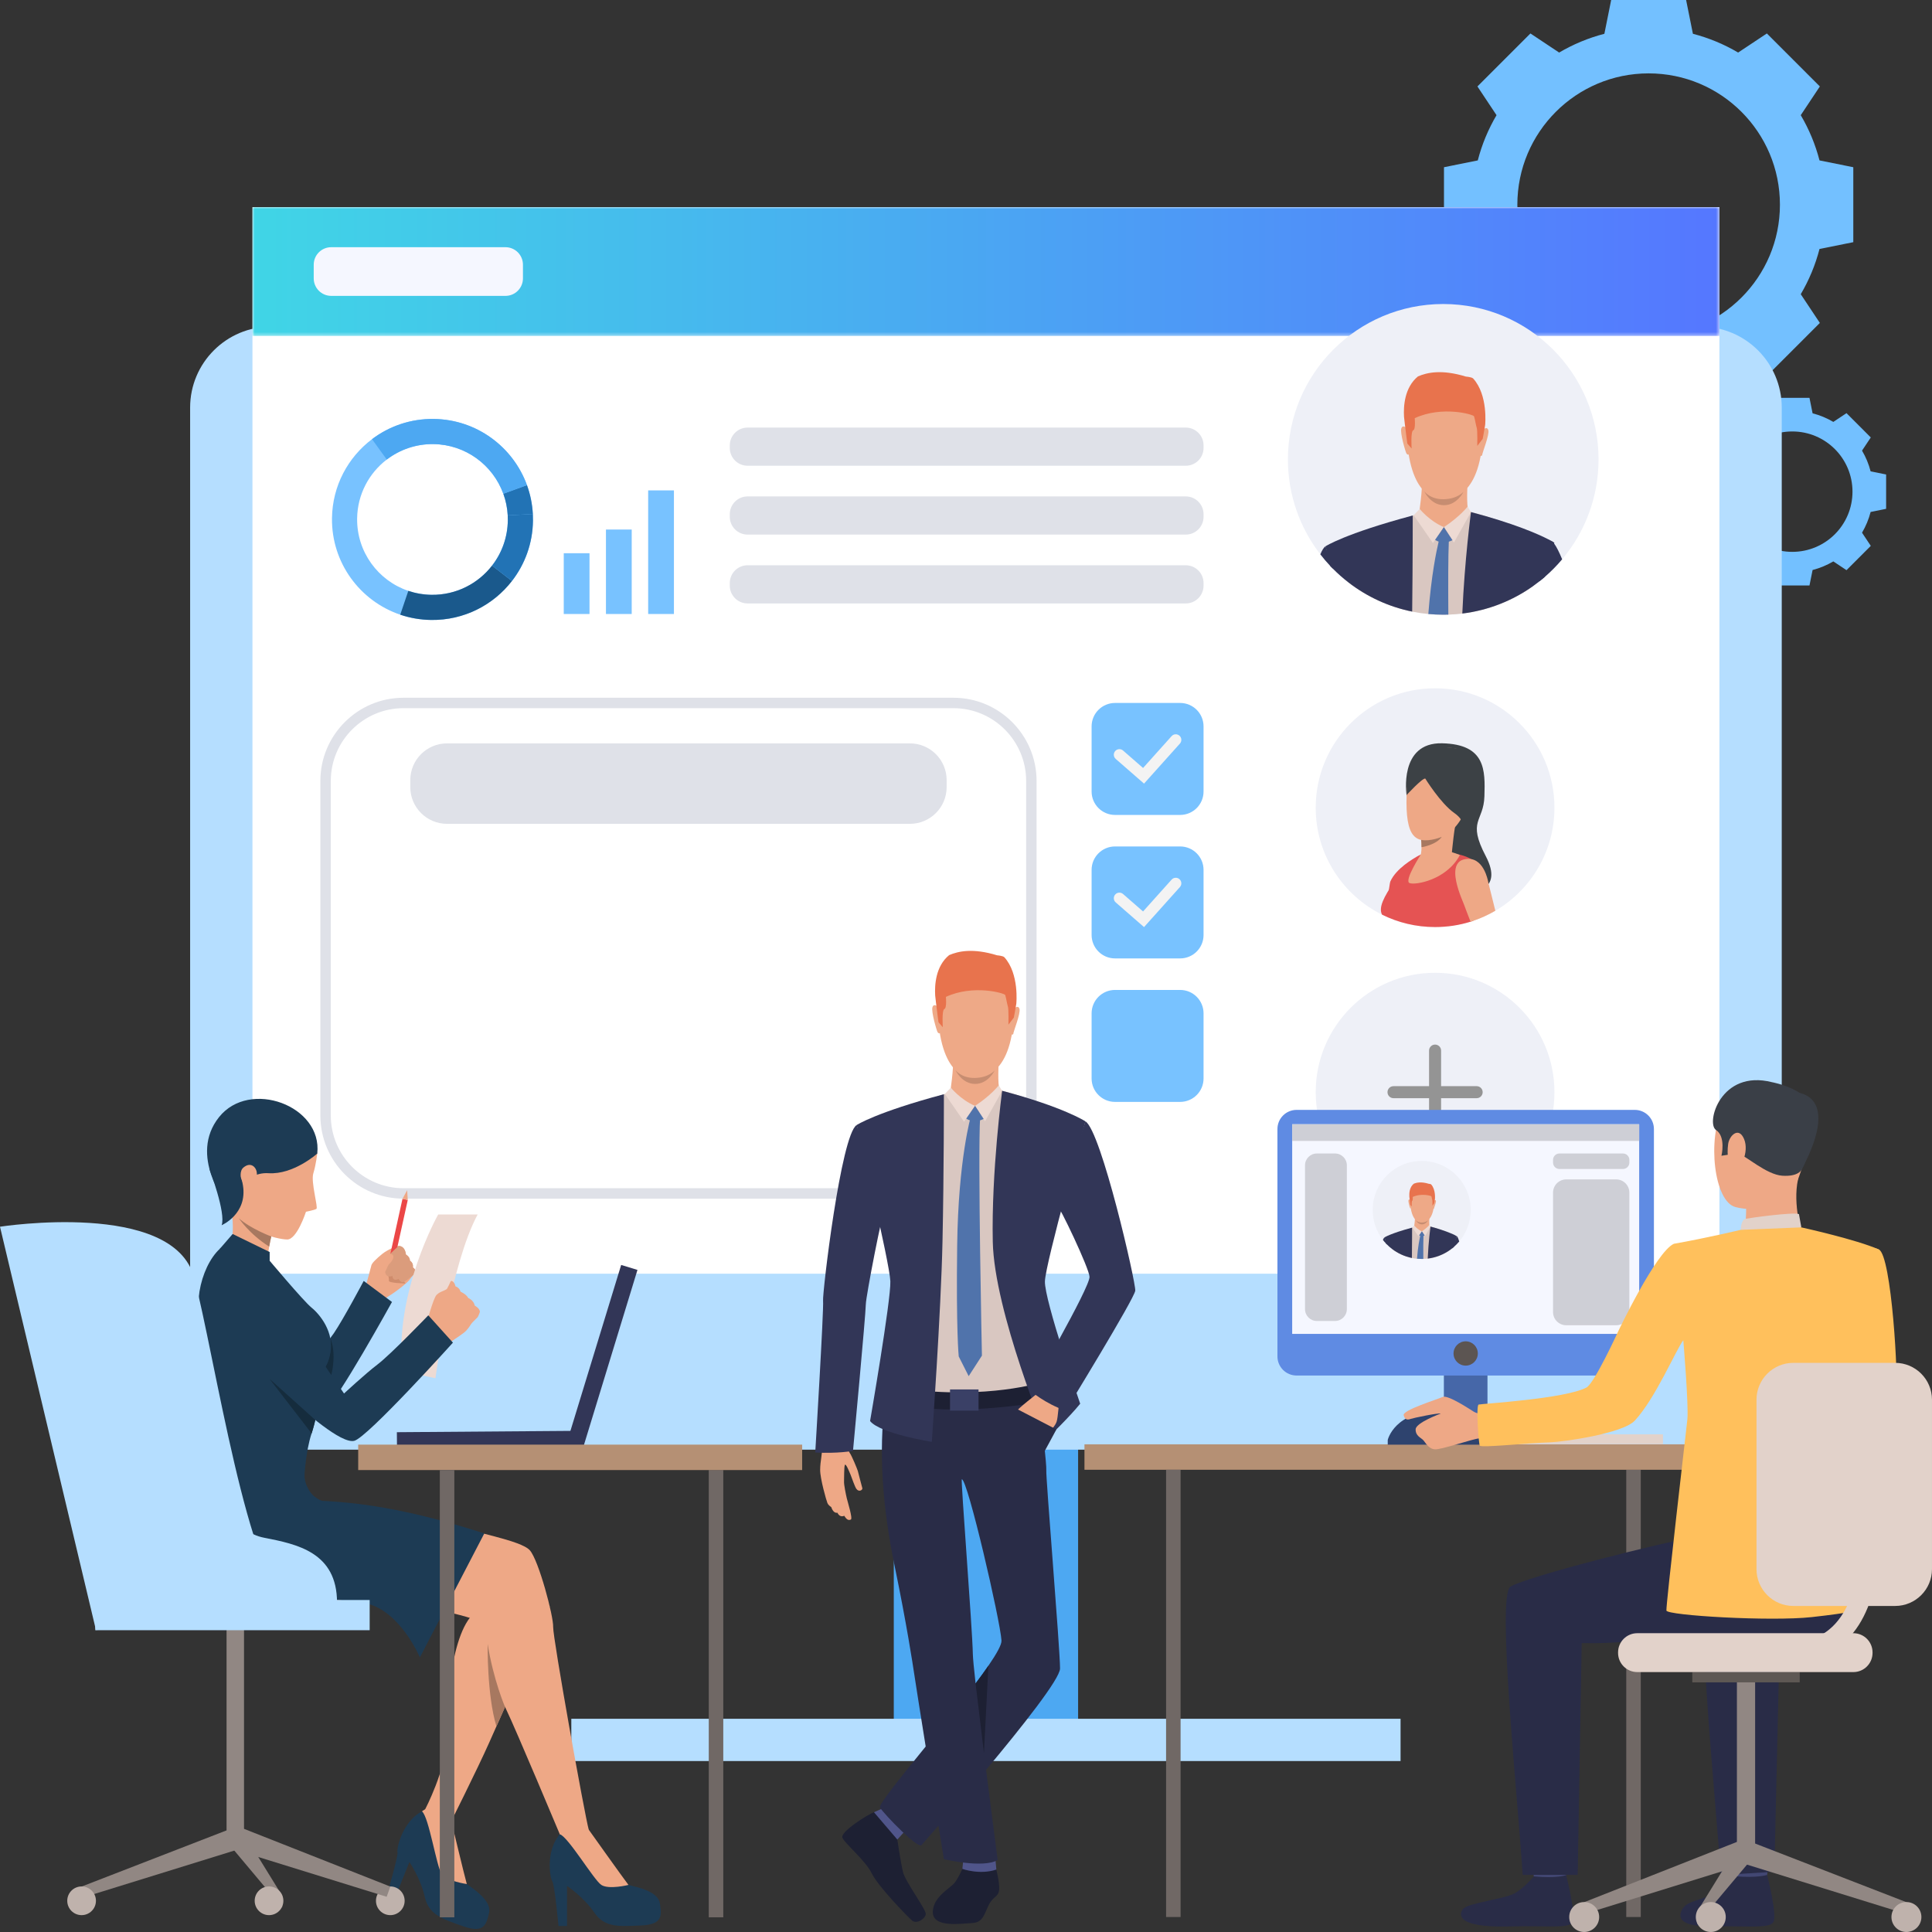 <svg width="550" height="550" viewBox="0 0 550 550" fill="none" xmlns="http://www.w3.org/2000/svg">
<rect x="0" y="0" width="550" height="550" fill="#333333" stroke="none"/>
<path d="M469.333 95.656C448.691 95.656 431.958 78.918 431.958 58.272C431.958 37.626 448.691 20.889 469.333 20.889C489.976 20.889 506.71 37.626 506.71 58.272C506.71 78.918 489.976 95.656 469.333 95.656ZM517.976 45.667C516.794 41.089 514.98 36.765 512.637 32.789L518.073 24.611L510.53 17.068L502.988 9.525L494.812 14.961C490.836 12.617 486.515 10.803 481.936 9.62L480 0H469.333H458.667L456.732 9.62C452.153 10.803 447.832 12.617 443.856 14.961L435.68 9.525L428.138 17.068L420.595 24.611L426.031 32.789C423.688 36.765 421.874 41.089 420.692 45.667L411.073 47.604V58.272V68.941L420.692 70.876C421.874 75.455 423.688 79.779 426.031 83.754L420.595 91.932L428.138 99.476L435.68 107.02L443.856 101.582C447.832 103.926 452.153 105.74 456.732 106.924L458.667 116.543H469.333H480L481.936 106.924C486.515 105.74 490.836 103.926 494.812 101.582L502.988 107.02L510.53 99.476L518.073 91.932L512.637 83.754C514.98 79.779 516.794 75.455 517.976 70.876L527.594 68.941V58.272V47.604L517.976 45.667Z" fill="#73C0FF"/>
<path d="M510.23 157.103C500.766 157.103 493.093 149.43 493.093 139.965C493.093 130.501 500.766 122.826 510.23 122.826C519.694 122.826 527.365 130.501 527.365 139.965C527.365 149.43 519.694 157.103 510.23 157.103ZM532.529 134.187C531.987 132.087 531.155 130.105 530.08 128.282L532.574 124.534L529.116 121.075L525.658 117.617L521.91 120.109C520.087 119.034 518.106 118.204 516.006 117.661L515.12 113.251H510.23H505.34L504.45 117.661C502.352 118.204 500.371 119.034 498.55 120.109L494.8 117.617L491.344 121.075L487.885 124.534L490.378 128.282C489.303 130.105 488.471 132.087 487.928 134.187L483.521 135.074V139.965V144.855L487.928 145.744C488.471 147.842 489.303 149.824 490.378 151.647L487.885 155.397L491.344 158.854L494.8 162.314L498.55 159.82C500.371 160.895 502.352 161.727 504.45 162.269L505.34 166.678H510.23H515.12L516.006 162.269C518.106 161.727 520.087 160.895 521.91 159.82L525.658 162.314L529.116 158.854L532.574 155.397L530.08 151.647C531.155 149.824 531.987 147.842 532.529 145.744L536.938 144.855V139.965V135.074L532.529 134.187Z" fill="#73C0FF"/>
<path d="M254.441 495.316H306.914V335.906H254.441V495.316Z" fill="#4DA8F2"/>
<path d="M77.168 412.695H484.184C496.912 412.695 507.228 402.375 507.228 389.645V116.042C507.228 103.312 496.912 92.993 484.184 92.993H77.168C64.441 92.993 54.124 103.312 54.124 116.042V389.645C54.124 402.375 64.441 412.695 77.168 412.695Z" fill="#B5DEFF"/>
<path d="M266.063 385.52C266.063 393.593 272.605 400.139 280.679 400.139C288.751 400.139 295.294 393.593 295.294 385.52C295.294 377.446 288.751 370.901 280.679 370.901C272.605 370.901 266.063 377.446 266.063 385.52Z" fill="#4DA8F2"/>
<path d="M398.711 501.333H162.642V489.299H398.711V501.333Z" fill="#B5DEFF"/>
<path d="M71.868 362.594H489.484V58.965H71.868V362.594Z" fill="white"/>
<mask id="mask0_285_3291" style="mask-type:luminance" maskUnits="userSpaceOnUse" x="71" y="58" width="419" height="38">
<path d="M71.865 95.638H489.481V58.965H71.865V95.638Z" fill="white"/>
</mask>
<g mask="url(#mask0_285_3291)">
<path d="M71.865 95.638H489.481V58.965H71.865V95.638Z" fill="url(#paint0_linear_285_3291)"/>
</g>
<path d="M212.825 132.589H337.556C340.359 132.589 342.629 130.317 342.629 127.516V126.794C342.629 123.993 340.359 121.721 337.556 121.721H212.825C210.025 121.721 207.754 123.993 207.754 126.794V127.516C207.754 130.317 210.025 132.589 212.825 132.589Z" fill="#DFE1E8"/>
<path d="M212.825 152.188H337.556C340.359 152.188 342.629 149.916 342.629 147.114V146.393C342.629 143.592 340.359 141.32 337.556 141.32H212.825C210.025 141.32 207.754 143.592 207.754 146.393V147.114C207.754 149.916 210.025 152.188 212.825 152.188Z" fill="#DFE1E8"/>
<path d="M212.825 171.787H337.556C340.359 171.787 342.629 169.515 342.629 166.714V165.993C342.629 163.191 340.359 160.919 337.556 160.919H212.825C210.025 160.919 207.754 163.191 207.754 165.993V166.714C207.754 169.515 210.025 171.787 212.825 171.787Z" fill="#DFE1E8"/>
<path d="M114.874 201.602C103.458 201.602 94.17 210.893 94.17 222.313V317.553C94.17 328.973 103.458 338.263 114.874 338.263H271.418C282.834 338.263 292.122 328.973 292.122 317.553V222.313C292.122 210.893 282.834 201.602 271.418 201.602H114.874ZM271.418 341.231H114.874C101.822 341.231 91.202 330.61 91.202 317.553V222.313C91.202 209.256 101.822 198.635 114.874 198.635H271.418C284.471 198.635 295.09 209.256 295.09 222.313V317.553C295.09 330.61 284.471 341.231 271.418 341.231Z" fill="#DFE1E8"/>
<path d="M127.257 234.529H259.035C264.809 234.529 269.49 229.847 269.49 224.072V222.082C269.49 216.307 264.809 211.625 259.035 211.625H127.257C121.483 211.625 116.802 216.307 116.802 222.082V224.072C116.802 229.847 121.483 234.529 127.257 234.529Z" fill="#DFE1E8"/>
<path d="M442.517 229.926C442.517 242.44 435.757 253.372 425.689 259.274C423.666 260.456 421.508 261.44 419.246 262.19C419.043 262.259 418.836 262.326 418.632 262.389C415.442 263.38 412.052 263.912 408.538 263.912C403.111 263.912 397.984 262.641 393.433 260.38C382.246 254.817 374.555 243.27 374.555 229.926C374.555 211.157 389.77 195.939 408.538 195.939C427.304 195.939 442.517 211.157 442.517 229.926Z" fill="#EEF0F7"/>
<path d="M400.421 226.339C400.421 226.339 398.101 211.321 410.537 211.598C422.972 211.875 422.805 219.301 422.583 226.671C422.362 234.041 417.597 233.487 422.972 243.74C428.345 253.992 418.318 253.992 418.318 253.992L410.537 243.296L400.421 226.339Z" fill="#3C4145"/>
<path d="M409.177 213.039C409.177 213.039 400.754 214.369 400.422 226.34C400.091 238.309 402.695 240.859 410.064 238.365C417.433 235.871 419.76 223.347 419.926 221.407C420.094 219.467 420.536 211.598 409.177 213.039Z" fill="#EEA886"/>
<path d="M423.964 254.673C423.99 258.258 422.072 260.657 419.248 262.19C419.044 262.259 418.838 262.326 418.633 262.389C415.444 263.38 412.053 263.912 408.539 263.912C403.113 263.912 397.985 262.641 393.434 260.38C392.409 258.336 393.894 255.434 396.908 250.981C398.976 247.92 401.006 244.795 404.479 243.276C409.599 242.46 415.022 242.411 418.841 244.57C421.886 246.292 423.915 249.416 423.964 254.673Z" fill="#E55353"/>
<path d="M398.556 250.8L394.684 256.904C394.693 256.871 394.951 255.946 395.389 253.269C395.471 252.762 395.562 252.191 395.657 251.55C395.685 251.361 395.725 251.172 395.779 250.988V250.986C397.437 247.166 402.605 244.323 402.793 244.228L398.556 250.8Z" fill="#E55353"/>
<path d="M425.691 259.274C423.667 260.456 421.51 261.44 419.247 262.19C419.044 262.259 418.838 262.326 418.633 262.389C417.774 260.171 417.029 258.253 416.867 257.755C416.82 257.612 416.709 257.341 416.558 256.978C415.86 255.28 414.297 251.507 414.278 248.553C414.266 246.651 414.894 245.089 416.809 244.646C417.565 244.472 418.238 244.46 418.841 244.57C420.981 244.958 422.228 246.879 422.923 248.582C422.936 248.613 422.946 248.64 422.956 248.669C423.538 250.117 423.719 251.383 423.719 251.383C423.719 251.383 423.754 251.517 423.816 251.758C423.936 252.233 424.165 253.134 424.463 254.317C424.804 255.674 425.233 257.397 425.691 259.274Z" fill="#EEA886"/>
<path d="M414.8 232.972C414.069 234.351 413.299 242.911 413.299 242.911C413.299 242.911 402.996 246.805 404.052 244.601C404.529 243.602 404.669 242.305 404.679 241.188C404.689 240.305 404.616 239.535 404.565 239.108C404.538 238.883 404.518 238.753 404.518 238.753C404.518 238.753 415.529 231.594 414.8 232.972Z" fill="#EEA886"/>
<path d="M405.741 221.629C405.741 221.629 410.063 228.666 413.997 231.438C417.932 234.208 415.937 236.425 415.937 236.425C415.937 236.425 426.201 214.811 416.441 213.316C406.683 211.82 400.698 211.709 400.421 226.339C400.421 226.339 404.854 221.518 405.741 221.629Z" fill="#3C4145"/>
<path d="M410.439 238.226C408.858 240.559 404.68 241.187 404.68 241.187C404.68 241.187 404.68 241.187 404.679 241.187C404.689 240.305 404.615 239.535 404.565 239.108C407.247 239.625 410.439 238.226 410.439 238.226Z" fill="#A77860"/>
<path d="M404.478 243.276C404.478 243.276 399.624 250.741 401.267 251.392C402.911 252.045 411.804 250.522 415.587 243.432C415.587 243.432 409.932 240.531 404.478 243.276Z" fill="#EEA886"/>
<path d="M455.072 130.77C455.072 141.607 451.177 151.529 444.713 159.22C443.198 161.019 441.547 162.695 439.771 164.231C439.265 164.668 438.746 165.098 438.219 165.51C437.624 165.982 437.017 166.435 436.398 166.876C430.578 171.001 423.717 173.754 416.289 174.663C414.981 174.824 413.653 174.927 412.311 174.97C411.829 174.986 411.345 174.993 410.859 174.993C409.428 174.993 408.014 174.925 406.619 174.792C405.06 174.644 403.525 174.416 402.018 174.107C395.32 172.749 389.171 169.876 383.945 165.858C382.368 164.648 380.877 163.335 379.482 161.926C379.21 161.653 378.941 161.375 378.678 161.094C377.685 160.047 376.751 158.951 375.871 157.81C370.085 150.333 366.643 140.954 366.643 130.77C366.643 106.347 386.44 86.546 410.859 86.546C435.278 86.546 455.072 106.347 455.072 130.77Z" fill="#EEF0F7"/>
<path d="M439.656 155.172L436.394 166.876C430.574 171.001 423.713 173.754 416.285 174.663C414.977 174.824 413.649 174.927 412.307 174.97C411.825 174.986 411.341 174.993 410.855 174.993C409.424 174.993 408.01 174.925 406.615 174.792C405.056 174.644 403.521 174.416 402.014 174.107C395.316 172.749 389.167 169.876 383.941 165.858C383.317 161.988 382.645 157.706 382.053 153.701C385.304 152.491 395.646 148.973 402.174 146.765C402.265 146.733 402.357 146.704 402.445 146.674C402.589 146.623 402.73 146.576 402.869 146.531C403.257 146.4 403.626 146.274 403.978 146.156C404.335 146.035 404.676 145.921 404.993 145.811C406.33 145.361 407.273 145.044 407.609 144.933C407.612 144.93 407.612 144.93 407.614 144.93C407.702 144.9 407.747 144.884 407.747 144.884L407.823 144.888L416.601 145.546L418.072 145.656L418.532 145.69C418.532 145.69 418.598 145.706 418.731 145.741C419.26 145.875 420.799 146.279 422.835 146.9C422.838 146.9 422.842 146.902 422.845 146.902C428.042 148.494 436.476 151.516 439.656 155.172Z" fill="#D9C7C1"/>
<path d="M413.159 108.811C413.159 108.811 423.686 110.588 421.901 127.071C420.114 143.554 410.825 142.1 410.2 142.077C409.58 142.054 400.856 142.276 400.395 122.122C400.395 122.122 400.262 107.221 413.159 108.811Z" fill="#EEA987"/>
<path d="M417.769 137.299C417.769 137.299 417.407 144.082 418.047 145.559C418.689 147.036 409.594 151.708 403.944 146.387C403.944 146.387 405.086 138.971 404.731 136.353C404.376 133.734 417.769 137.299 417.769 137.299Z" fill="#EEA987"/>
<path d="M422.115 122.412C422.115 122.412 423.283 121.19 423.693 122.444C424.102 123.699 421.826 129.254 421.968 129.505C421.968 129.505 421.753 129.987 421.479 129.717C421.203 129.447 422.115 122.412 422.115 122.412Z" fill="#EEA987"/>
<path d="M400.514 121.968C400.514 121.968 399.396 120.7 398.936 121.936C398.475 123.171 400.158 128.719 400.368 129.061C400.368 129.061 400.73 129.631 401.016 129.372C401.3 129.114 400.514 121.968 400.514 121.968Z" fill="#EEA987"/>
<path d="M422.788 121.012C422.424 123.267 422.083 124.943 422.083 124.943L420.55 126.944C420.55 126.944 420.641 122.519 420.406 121.824C420.318 121.56 420.214 121.094 420.106 120.589C419.929 119.755 419.75 118.814 419.626 118.501C419.43 117.999 410.605 115.421 402.743 119.042C402.743 119.042 402.811 119.722 402.805 120.481C402.804 121.365 402.707 122.353 402.302 122.503C401.548 122.778 401.862 127.681 401.862 127.681L400.636 126.267C400.636 126.267 400.282 123.706 399.934 120.762C399.934 120.762 399.933 120.755 399.931 120.741C399.852 120.054 399.771 119.349 399.695 118.648C399.519 115.687 399.812 110.31 403.668 107.153C406.269 106.038 410.422 105.092 417.343 107.212C417.343 107.212 418.933 107.317 419.378 107.747C423.69 112.492 422.788 121.012 422.788 121.012Z" fill="#E8734D"/>
<path d="M405.455 139.874C405.455 139.874 407.135 142.207 411.039 142.119C414.943 142.031 416.637 139.995 416.637 139.995C416.637 139.995 414.79 143.862 411.022 143.82C407.251 143.779 405.455 139.874 405.455 139.874Z" fill="#C78D71"/>
<path d="M402.871 146.528C402.871 146.528 405.691 151.441 411.044 151.904C414.442 152.197 417.381 147.894 418.758 145.78C418.758 145.78 411.154 142.525 402.871 146.528Z" fill="#EEA987"/>
<path d="M417.784 144.226C417.784 144.226 415.632 147.046 411.045 150.063L413.898 154.458L418.76 145.78L417.784 144.226Z" fill="#EDDAD3"/>
<path d="M404.161 144.884C404.161 144.884 406.899 148.317 411.047 150.063L407.917 154.591L402.448 146.673L404.161 144.884Z" fill="#EDDAD3"/>
<path d="M411.046 150.063L413.491 153.783C413.491 153.783 410.925 155.234 408.538 153.691L411.046 150.063Z" fill="#5073AB"/>
<path d="M442.482 154.481C442.482 154.481 442.457 154.565 442.411 154.725C442.143 155.679 441.112 159.35 439.769 164.231C439.263 164.668 438.744 165.097 438.218 165.51C437.622 165.982 437.015 166.434 436.396 166.876C430.576 171.001 423.715 173.754 416.288 174.663C416.942 159.354 418.759 145.78 418.759 145.78C420.193 146.156 421.551 146.531 422.837 146.9C422.84 146.9 422.844 146.902 422.847 146.902C434.066 150.122 439.755 152.949 441.696 154.022C441.711 154.028 441.726 154.038 441.737 154.045C442.245 154.328 442.482 154.481 442.482 154.481Z" fill="#323657"/>
<path d="M402.016 174.107C395.317 172.749 389.169 169.876 383.943 165.858C382.365 164.648 380.874 163.335 379.48 161.926C379.207 161.653 378.939 161.375 378.675 161.094C377.901 157.807 377.386 155.661 377.353 155.522L377.352 155.515C377.352 155.515 382.823 151.919 402.176 146.753C402.176 146.753 402.176 146.759 402.176 146.765C402.176 147.208 402.187 159.626 402.016 174.107Z" fill="#323657"/>
<path d="M412.446 154.191C412.266 158.222 412.247 166.045 412.309 174.97C411.827 174.986 411.343 174.993 410.857 174.993C409.426 174.993 408.011 174.925 406.616 174.792C407.467 163.785 408.901 156.903 409.554 154.18C409.768 153.287 409.899 152.843 409.899 152.843L412.494 153.271C412.475 153.552 412.461 153.858 412.446 154.191Z" fill="#5073AB"/>
<path d="M444.711 159.22C443.197 161.019 441.546 162.695 439.769 164.231C439.262 164.668 438.743 165.098 438.217 165.51L441.696 154.022L441.697 154.018C441.711 154.027 441.726 154.034 441.737 154.045C441.952 154.184 442.174 154.413 442.411 154.725C443.095 155.617 443.876 157.185 444.711 159.22Z" fill="#323657"/>
<path d="M379.482 161.926C379.209 161.653 378.941 161.375 378.677 161.094C377.684 160.047 376.75 158.951 375.87 157.81C376.368 156.615 376.867 155.814 377.353 155.515L377.354 155.522L379.482 161.926Z" fill="#323657"/>
<path d="M143.894 84.231H94.292C91.54 84.231 89.31 82.001 89.31 79.249V75.355C89.31 72.603 91.54 70.372 94.292 70.372H143.894C146.645 70.372 148.874 72.603 148.874 75.355V79.249C148.874 82.001 146.645 84.231 143.894 84.231Z" fill="#F5F7FF"/>
<path d="M101.667 147.603C101.755 140.749 105.05 134.686 110.105 130.826C113.79 128.01 118.402 126.362 123.393 126.426C132.569 126.543 140.322 132.407 143.281 140.552L143.287 140.563C143.989 142.501 144.421 144.567 144.537 146.719C144.562 147.193 144.569 147.672 144.566 148.155C144.503 153.006 142.834 157.456 140.077 161.013C136.096 166.149 129.839 169.422 122.844 169.331C120.529 169.3 118.312 168.907 116.237 168.204C107.667 165.307 101.545 157.143 101.667 147.603ZM113.942 174.989C116.707 175.926 119.669 176.45 122.749 176.49C132.081 176.61 140.429 172.248 145.739 165.402C149.42 160.654 151.644 154.715 151.723 148.246C151.731 147.604 151.719 146.962 151.685 146.331C151.533 143.456 150.954 140.696 150.013 138.105C146.067 127.244 135.724 119.424 123.487 119.265C116.893 119.18 110.794 121.332 105.908 125.02C99.081 130.167 94.627 138.303 94.51 147.512C94.347 160.231 102.509 171.121 113.942 174.989Z" fill="#78C2FF"/>
<path d="M140.078 161.014L145.738 165.4C140.428 172.248 132.082 176.61 122.749 176.49C119.669 176.451 116.709 175.926 113.941 174.989L116.239 168.206C118.314 168.907 120.533 169.3 122.841 169.329C129.838 169.42 136.095 166.149 140.078 161.014Z" fill="#1A598C"/>
<path d="M144.537 146.717L151.688 146.329C151.721 146.962 151.735 147.603 151.725 148.246C151.643 154.715 149.421 160.654 145.739 165.4L140.079 161.014C142.838 157.456 144.503 153.004 144.567 148.155C144.573 147.672 144.562 147.192 144.537 146.717Z" fill="#2273B5"/>
<path d="M144.54 146.719C144.423 144.567 143.992 142.501 143.289 140.563L143.284 140.552L150.015 138.105C150.957 140.696 151.535 143.456 151.688 146.331L144.54 146.719Z" fill="#2273B5"/>
<path d="M105.907 125.02C110.794 121.332 116.892 119.18 123.487 119.265C135.724 119.424 146.067 127.244 150.012 138.105L143.287 140.563L143.281 140.552C140.322 132.407 132.568 126.543 123.393 126.426C118.402 126.362 113.789 128.01 110.105 130.826L105.907 125.02Z" fill="#4DA8F2"/>
<path d="M335.958 231.995H317.426C313.743 231.995 310.756 229.008 310.756 225.324V206.788C310.756 203.104 313.743 200.117 317.426 200.117H335.958C339.643 200.117 342.627 203.104 342.627 206.788V225.324C342.627 229.008 339.643 231.995 335.958 231.995Z" fill="#78C2FF"/>
<path d="M325.682 223.077L317.623 216.052C316.963 215.475 316.894 214.472 317.471 213.812C318.046 213.151 319.048 213.083 319.709 213.659L325.406 218.626L333.531 209.563C334.118 208.909 335.122 208.856 335.773 209.44C336.427 210.026 336.48 211.03 335.895 211.683L325.682 223.077Z" fill="#F3F3F3"/>
<path d="M335.958 272.841H317.426C313.743 272.841 310.756 269.856 310.756 266.171V247.636C310.756 243.952 313.743 240.966 317.426 240.966H335.958C339.643 240.966 342.627 243.952 342.627 247.636V266.171C342.627 269.856 339.643 272.841 335.958 272.841Z" fill="#78C2FF"/>
<path d="M325.682 263.925L317.623 256.9C316.963 256.323 316.894 255.32 317.471 254.66C318.046 253.999 319.048 253.93 319.709 254.505L325.406 259.474L333.531 250.411C334.118 249.757 335.122 249.703 335.773 250.288C336.427 250.872 336.48 251.876 335.895 252.53L325.682 263.925Z" fill="#F3F3F3"/>
<path d="M335.958 313.689H317.426C313.743 313.689 310.756 310.702 310.756 307.019V288.484C310.756 284.799 313.743 281.814 317.426 281.814H335.958C339.643 281.814 342.627 284.799 342.627 288.484V307.019C342.627 310.702 339.643 313.689 335.958 313.689Z" fill="#78C2FF"/>
<path d="M179.835 150.748H172.502V174.792H179.835V150.748Z" fill="#78C2FF"/>
<path d="M442.517 310.922C442.517 329.621 427.369 344.907 408.538 344.907C389.735 344.907 374.555 329.657 374.555 310.922C374.555 292.15 389.77 276.933 408.538 276.933C427.304 276.933 442.517 292.15 442.517 310.922Z" fill="#EEF0F7"/>
<path d="M167.82 157.492H160.487V174.792H167.82V157.492Z" fill="#78C2FF"/>
<path d="M191.853 139.605H184.521V174.792H191.853V139.605Z" fill="#78C2FF"/>
<path d="M507.561 383.937C507.566 383.934 507.575 383.932 507.581 383.934C507.493 383.974 507.48 383.976 507.561 383.937Z" fill="#323657"/>
<path d="M408.537 324.472C407.592 324.472 406.825 323.705 406.825 322.758V299.081C406.825 298.136 407.592 297.37 408.537 297.37C409.483 297.37 410.249 298.136 410.249 299.081V322.758C410.249 323.705 409.483 324.472 408.537 324.472Z" fill="#949494"/>
<path d="M420.374 312.632H396.701C395.755 312.632 394.989 311.865 394.989 310.919C394.989 309.974 395.755 309.208 396.701 309.208H420.374C421.32 309.208 422.084 309.974 422.084 310.919C422.084 311.865 421.32 312.632 420.374 312.632Z" fill="#949494"/>
<path d="M255.446 523.681C255.446 523.681 256.408 530.143 257.053 532.897C257.697 535.654 263.654 543.556 263.549 544.902C263.444 546.245 260.923 547.829 259.655 546.746C258.388 545.665 249.969 537.014 248.171 533.308C246.372 529.603 240.419 524.772 239.811 523.126C239.202 521.48 246.832 516.667 248.796 515.9C250.761 515.132 255.446 523.681 255.446 523.681Z" fill="#1D2033"/>
<path d="M240.53 408.728C240.53 408.728 241.317 412.848 241.897 413.61C242.476 414.371 244.043 418.202 244.2 418.741C244.358 419.279 245.322 423.149 245.485 423.638C245.648 424.128 244.547 424.891 243.794 423.857C243.326 423.215 242.505 420.712 242.172 419.902C241.838 419.095 240.812 416.538 240.535 417.003C240.259 417.471 240.325 420.899 240.279 421.782C240.234 422.663 240.794 425.376 241.056 426.498C241.318 427.621 242.812 432.328 242.213 432.581C241.614 432.835 241.108 432.766 240.335 431.503C240.335 431.503 239.111 432.188 238.397 430.637C238.397 430.637 237.301 431.035 236.623 429.015C236.623 429.015 235.844 428.588 235.542 427.864C235.24 427.14 233.465 420.948 233.481 418.421C233.497 415.897 234.089 414.136 233.981 412.355C233.873 410.571 232.96 406.759 232.96 406.759L240.53 408.728Z" fill="#EEA886"/>
<path d="M251.088 514.888L248.795 515.9L255.446 523.681L257.65 521.242L251.088 514.888Z" fill="#50558A"/>
<path d="M274.332 531.193C274.332 531.193 272.852 534.762 271.603 536.176C270.356 537.592 265.577 540.12 265.551 544.321C265.524 548.878 273.608 547.612 276.769 547.447C279.93 547.278 280.169 544.845 281.5 542.266C282.833 539.687 284.174 540.124 284.423 538.042C284.673 535.963 283.404 531.305 283.404 531.305L274.332 531.193Z" fill="#1D2033"/>
<path d="M274.195 529.874L273.964 532.036C273.964 532.036 278.936 533.823 283.638 532.222L283.375 529.269L274.195 529.874Z" fill="#50558A"/>
<path d="M276.95 470.917C276.811 463.377 273.456 421.117 273.811 421.117C275.462 421.117 284.759 461.36 285.103 467.024C285.176 468.184 283.725 470.779 281.382 474.194C280.328 475.732 279.092 477.433 277.733 479.246L277.731 479.248C277.269 475.106 276.971 472.059 276.95 470.917ZM301.772 474.974C301.772 469.358 297.672 420.351 297.858 418.479C297.982 417.257 296.678 405.524 295.756 397.51C295.748 397.44 295.74 397.371 295.731 397.305C295.731 397.287 295.727 397.272 295.727 397.256C295.466 395.004 295.239 393.063 295.086 391.761C295.016 391.158 294.961 390.691 294.926 390.395C294.896 390.15 294.882 390.02 294.882 390.02C294.882 390.02 268.437 384.805 254.726 389.731C254.154 389.939 253.604 390.161 253.08 390.403C253.08 390.403 253.046 390.637 252.986 391.076C252.849 392.09 252.562 394.204 252.181 397.077C252.116 397.561 252.048 398.066 251.978 398.593C250.027 413.369 251.28 429.427 254.696 445.866C258.047 461.992 259.892 474.053 260.236 476.395C260.692 479.468 262.036 487.923 263.524 497.195C256.246 506.173 250.041 513.808 250.504 514.566C251.653 516.442 261.864 527.017 262.427 525.145C262.427 525.145 264.271 523.057 267.159 519.728C268.078 525.4 268.706 529.27 268.706 529.27C268.706 529.27 279.899 531.944 284.019 529.509C284.019 529.509 282.4 517.208 280.711 503.833C290.987 491.528 301.772 477.916 301.772 474.974Z" fill="#292C47"/>
<path d="M306.189 319.923L299.078 345.439C298.834 346.266 298.543 347.284 298.233 348.47L298.222 348.514C298.217 348.524 298.214 348.534 298.213 348.545C297.026 353.093 295.558 360.026 295.121 367.73C294.824 372.981 295.798 394.093 295.798 394.093C295.798 394.093 285.036 398.108 268.935 397.091C268.935 397.091 251.616 396.686 253.028 386.065C256.765 357.955 253.11 346.365 252.621 343.543C252.621 343.543 250.271 329.889 248.588 318.449C253.46 316.634 274.28 309.633 274.28 309.633L285.065 310.441C285.065 310.441 301.455 314.477 306.189 319.923Z" fill="#D9C7C1"/>
<path d="M279.688 273.561C279.688 273.561 290.216 275.338 288.429 291.82C286.644 308.305 277.353 306.85 276.73 306.827C276.109 306.804 267.385 307.026 266.925 286.872C266.925 286.872 266.791 271.971 279.688 273.561Z" fill="#EEA987"/>
<path d="M284.302 302.049C284.302 302.049 283.938 308.833 284.579 310.31C285.22 311.785 276.127 316.457 270.475 311.136C270.475 311.136 271.619 303.72 271.264 301.101C270.908 298.483 284.302 302.049 284.302 302.049Z" fill="#EEA987"/>
<path d="M288.643 287.161C288.643 287.161 289.811 285.941 290.221 287.193C290.63 288.448 288.354 294.003 288.497 294.254C288.497 294.254 288.281 294.738 288.005 294.468C287.731 294.198 288.643 287.161 288.643 287.161Z" fill="#EEA987"/>
<path d="M267.045 286.717C267.045 286.717 265.928 285.449 265.466 286.685C265.005 287.92 266.689 293.468 266.898 293.81C266.898 293.81 267.262 294.38 267.546 294.122C267.831 293.864 267.045 286.717 267.045 286.717Z" fill="#EEA987"/>
<path d="M289.319 285.761C288.956 288.017 288.613 289.693 288.613 289.693L287.081 291.695C287.081 291.695 287.172 287.27 286.937 286.574C286.849 286.31 286.744 285.843 286.637 285.338C286.461 284.505 286.282 283.563 286.158 283.25C285.961 282.75 277.136 280.171 269.275 283.791C269.275 283.791 269.343 284.472 269.337 285.232C269.335 286.114 269.238 287.104 268.833 287.252C268.08 287.528 268.394 292.432 268.394 292.432L267.169 291.017C267.169 291.017 266.814 288.455 266.465 285.511C266.465 285.511 266.463 285.506 266.463 285.491C266.384 284.805 266.303 284.098 266.226 283.399C266.051 280.436 266.344 275.061 270.198 271.902C272.8 270.787 276.953 269.841 283.876 271.961C283.876 271.961 285.463 272.068 285.909 272.496C290.22 277.243 289.319 285.761 289.319 285.761Z" fill="#E8734D"/>
<path d="M271.983 304.623C271.983 304.623 273.663 306.958 277.567 306.868C281.471 306.78 283.164 304.745 283.164 304.745C283.164 304.745 281.317 308.611 277.548 308.57C273.779 308.529 271.983 304.623 271.983 304.623Z" fill="#C78D71"/>
<path d="M269.403 311.279C269.403 311.279 272.225 316.192 277.578 316.653C280.973 316.947 283.913 312.644 285.29 310.529C285.29 310.529 277.688 307.274 269.403 311.279Z" fill="#EEA987"/>
<path d="M284.314 308.976C284.314 308.976 282.162 311.797 277.577 314.814L280.428 319.207L285.29 310.529L284.314 308.976Z" fill="#EDDAD3"/>
<path d="M270.691 309.633C270.691 309.633 273.429 313.067 277.578 314.814L274.449 319.338L268.978 311.422L270.691 309.633Z" fill="#EDDAD3"/>
<path d="M277.577 314.814L280.02 318.532C280.02 318.532 277.454 319.983 275.069 318.439L277.577 314.814Z" fill="#5073AB"/>
<path d="M252.435 399.004C252.435 399.004 265.644 403.877 295.513 399.285L295.117 393.877C295.117 393.877 277.803 398.987 252.963 394.611L252.435 399.004Z" fill="#1D2033"/>
<path d="M285.289 310.529C285.289 310.529 282.202 333.605 282.624 353.509C283.047 373.414 298.078 409.558 298.078 409.558C298.078 409.558 304.648 403.204 307.508 399.605C307.508 399.605 297.279 370.086 297.467 364.761C297.654 359.437 309.01 319.23 309.01 319.23C309.01 319.23 302.7 315.114 285.289 310.529Z" fill="#323657"/>
<path d="M268.707 311.504C268.707 311.504 268.731 333.605 268.307 353.509C267.885 373.414 265.263 410.467 265.263 410.467C265.263 410.467 250.552 408.138 247.693 404.539C247.693 404.539 253.652 370.086 253.465 364.761C253.277 359.436 243.883 320.266 243.883 320.266C243.883 320.266 249.351 316.669 268.707 311.504Z" fill="#323657"/>
<path d="M278.567 401.578H270.453V395.542H278.567V401.578Z" fill="#3A4066"/>
<path d="M276.431 317.592C276.431 317.592 272.803 329.965 272.488 354.541C272.172 379.116 272.933 386.163 272.933 386.163L275.763 391.762L279.535 385.919C279.535 385.919 278.326 329.369 279.025 318.022L276.431 317.592Z" fill="#5073AB"/>
<path d="M297.258 409.767C297.258 409.767 298.145 409.176 298.389 408.756C298.389 408.756 298.763 407.96 299.069 407.408C299.167 407.235 299.258 407.083 299.327 406.993C299.617 406.607 300.387 405.839 300.788 404.747C301.189 403.658 301.524 398.581 301.524 398.581L298.412 397.667L295.641 396.448C295.641 396.448 289.577 401.098 289.068 402.079C289.019 402.174 288.975 402.269 288.942 402.364C288.603 403.228 288.77 403.993 288.652 404.463C288.61 404.634 288.324 406.38 288.732 406.766C289.299 407.303 289.945 407.474 290.515 407.391C290.515 407.391 291.677 408.399 292.782 408.49C292.782 408.49 293.82 409.45 295.236 409.224C295.236 409.224 296.414 410.093 297.258 409.767Z" fill="#EEA886"/>
<path d="M293.286 395.889C293.286 395.889 297.494 399.598 303.39 401.578C303.39 401.578 322.938 369.719 323.185 367.421C323.414 365.294 313.487 321.972 309.007 319.23L300.873 343.057C301.412 342.898 310.132 361.156 310.165 363.504C310.212 366.651 293.286 395.889 293.286 395.889Z" fill="#323657"/>
<path d="M242.83 413.037C242.83 413.037 238.438 413.855 232.083 413.496C232.083 413.496 234.559 372.602 234.312 370.301C234.083 368.175 239.402 323.008 243.882 320.266L251.871 344.34C251.331 344.183 246.515 368.969 246.482 371.317C246.434 374.464 242.83 413.037 242.83 413.037Z" fill="#323657"/>
<path d="M288.172 400.414L300.733 406.931L295.795 416.073L285.105 404.64L288.172 400.414Z" fill="#292C47"/>
<path d="M281.38 474.194L280.111 499.056L277.731 479.248V479.246C279.09 477.433 280.326 475.732 281.38 474.194Z" fill="#1D2033"/>
<path d="M467.093 545.736H462.96V418.411H467.093V545.736Z" fill="#706865"/>
<path d="M308.723 418.411H490.327V411.172H308.723V418.411Z" fill="#B59074"/>
<path d="M331.956 545.736H336.087V418.411H331.956V545.736Z" fill="#706865"/>
<path d="M426.257 408.325H473.412V411.126H426.257V408.325Z" fill="#E2D2CA"/>
<path d="M411.042 411.126H423.454V373.418H411.042V411.126Z" fill="#4667A8"/>
<path d="M369.112 391.583H465.385C468.396 391.583 470.837 389.143 470.837 386.132V321.414C470.837 318.403 468.396 315.961 465.385 315.961H369.112C366.1 315.961 363.66 318.403 363.66 321.414V386.132C363.66 389.143 366.1 391.583 369.112 391.583Z" fill="#5F8BE3"/>
<path d="M367.858 379.732H466.641V320.048H367.858V379.732Z" fill="#F5F7FF"/>
<path d="M367.858 324.798H466.641V320.048H367.858V324.798Z" fill="#CECFD6"/>
<path d="M374.884 376.056H380.046C381.911 376.056 383.421 374.546 383.421 372.683V331.747C383.421 329.883 381.911 328.372 380.046 328.372H374.884C373.02 328.372 371.51 329.883 371.51 331.747V372.683C371.51 374.546 373.02 376.056 374.884 376.056Z" fill="#CECFD6"/>
<path d="M443.94 332.788H462.021C463.029 332.788 463.844 331.973 463.844 330.968V330.193C463.844 329.187 463.029 328.372 462.021 328.372H443.94C442.934 328.372 442.119 329.187 442.119 330.193V330.968C442.119 331.973 442.934 332.788 443.94 332.788Z" fill="#CECFD6"/>
<path d="M445.881 377.275H460.08C462.158 377.275 463.844 375.59 463.844 373.512V339.513C463.844 337.435 462.158 335.75 460.08 335.75H445.881C443.803 335.75 442.119 337.435 442.119 339.513V373.512C442.119 375.59 443.803 377.275 445.881 377.275Z" fill="#CECFD6"/>
<path d="M413.791 385.305C413.791 387.216 415.338 388.764 417.249 388.764C419.159 388.764 420.706 387.216 420.706 385.305C420.706 383.396 419.159 381.848 417.249 381.848C415.338 381.848 413.791 383.396 413.791 385.305Z" fill="#5C5552"/>
<path d="M395.06 411.269V409.925C395.06 409.925 396.95 401.554 410.33 401.554C423.709 401.554 423.44 411.269 423.44 411.269H395.06Z" fill="#2E436E"/>
<path d="M418.683 344.443C418.683 347.863 417.452 350.994 415.413 353.421C414.934 353.988 414.414 354.519 413.853 355.002C413.694 355.14 413.531 355.276 413.364 355.407C413.175 355.554 412.985 355.697 412.79 355.838C410.951 357.139 408.787 358.009 406.444 358.295C406.03 358.345 405.612 358.377 405.188 358.391C405.036 358.396 404.883 358.398 404.731 358.398C404.279 358.398 403.832 358.375 403.392 358.335C402.899 358.289 402.416 358.215 401.939 358.12C399.828 357.69 397.887 356.783 396.236 355.515C395.74 355.133 395.268 354.719 394.83 354.275C394.743 354.19 394.658 354.102 394.576 354.012C394.263 353.682 393.966 353.336 393.689 352.975C391.864 350.617 390.778 347.658 390.778 344.443C390.778 336.737 397.023 330.489 404.731 330.489C412.435 330.489 418.683 336.737 418.683 344.443Z" fill="#EEF0F7"/>
<path d="M413.818 352.143L412.79 355.838C410.951 357.139 408.787 358.009 406.443 358.295C406.029 358.345 405.611 358.377 405.187 358.391C405.036 358.396 404.883 358.398 404.73 358.398C404.279 358.398 403.832 358.375 403.392 358.335C402.899 358.289 402.415 358.215 401.938 358.12C399.827 357.69 397.886 356.783 396.235 355.515C396.039 354.295 395.827 352.944 395.641 351.68C396.666 351.297 399.931 350.188 401.992 349.491C402.019 349.481 402.048 349.472 402.075 349.464C402.121 349.446 402.166 349.432 402.209 349.417C402.332 349.376 402.449 349.337 402.558 349.299C402.671 349.26 402.779 349.224 402.88 349.19C403.302 349.048 403.599 348.947 403.705 348.913C403.705 348.913 403.706 348.911 403.708 348.911C403.735 348.903 403.749 348.897 403.749 348.897L403.772 348.898L406.543 349.106L407.007 349.14L407.153 349.152C407.153 349.152 407.173 349.158 407.216 349.168C407.382 349.211 407.868 349.338 408.51 349.534C408.511 349.534 408.513 349.536 408.513 349.536C410.155 350.036 412.814 350.989 413.818 352.143Z" fill="#D9C7C1"/>
<path d="M405.454 337.514C405.454 337.514 408.776 338.075 408.212 343.277C407.648 348.477 404.716 348.018 404.518 348.012C404.325 348.004 401.57 348.074 401.424 341.714C401.424 341.714 401.382 337.012 405.454 337.514Z" fill="#EEA987"/>
<path d="M406.911 346.504C406.911 346.504 406.797 348.644 406.998 349.111C407.201 349.577 404.331 351.05 402.547 349.371C402.547 349.371 402.907 347.03 402.795 346.205C402.684 345.379 406.911 346.504 406.911 346.504Z" fill="#EEA987"/>
<path d="M408.28 341.806C408.28 341.806 408.649 341.421 408.779 341.816C408.906 342.212 408.189 343.965 408.234 344.045C408.234 344.045 408.166 344.196 408.079 344.111C407.993 344.026 408.28 341.806 408.28 341.806Z" fill="#EEA987"/>
<path d="M401.463 341.666C401.463 341.666 401.111 341.265 400.967 341.656C400.821 342.046 401.352 343.797 401.419 343.903C401.419 343.903 401.532 344.084 401.623 344.003C401.713 343.921 401.463 341.666 401.463 341.666Z" fill="#EEA987"/>
<path d="M408.493 341.365C408.378 342.076 408.271 342.604 408.271 342.604L407.788 343.236C407.788 343.236 407.817 341.841 407.742 341.62C407.714 341.538 407.681 341.39 407.646 341.231C407.592 340.967 407.535 340.671 407.496 340.572C407.434 340.413 404.648 339.601 402.169 340.742C402.169 340.742 402.187 340.957 402.187 341.196C402.186 341.476 402.156 341.788 402.027 341.835C401.791 341.922 401.889 343.469 401.889 343.469L401.504 343.022C401.504 343.022 401.391 342.215 401.28 341.286C401.28 341.286 401.28 341.283 401.28 341.278C401.256 341.062 401.23 340.839 401.205 340.618C401.15 339.685 401.243 337.987 402.459 336.989C403.279 336.639 404.59 336.34 406.775 337.009C406.775 337.009 407.277 337.041 407.417 337.178C408.779 338.675 408.493 341.365 408.493 341.365Z" fill="#E8734D"/>
<path d="M403.023 347.317C403.023 347.317 403.555 348.051 404.785 348.025C406.018 347.997 406.553 347.355 406.553 347.355C406.553 347.355 405.969 348.575 404.779 348.562C403.591 348.548 403.023 347.317 403.023 347.317Z" fill="#C78D71"/>
<path d="M402.208 349.417C402.208 349.417 403.097 350.968 404.788 351.112C405.859 351.206 406.788 349.847 407.222 349.181C407.222 349.181 404.821 348.154 402.208 349.417Z" fill="#EEA987"/>
<path d="M406.916 348.69C406.916 348.69 406.236 349.579 404.79 350.532L405.69 351.918L407.224 349.181L406.916 348.69Z" fill="#EDDAD3"/>
<path d="M402.616 348.897C402.616 348.897 403.481 349.98 404.79 350.532L403.802 351.96L402.075 349.462L402.616 348.897Z" fill="#EDDAD3"/>
<path d="M404.789 350.532L405.561 351.705C405.561 351.705 404.751 352.163 403.997 351.676L404.789 350.532Z" fill="#5073AB"/>
<path d="M414.71 351.927C414.697 351.973 413.868 354.954 413.854 355.002C413.695 355.14 413.532 355.276 413.365 355.407C413.176 355.554 412.985 355.697 412.791 355.838C410.952 357.139 408.787 358.009 406.444 358.295C406.65 353.463 407.224 349.181 407.224 349.181C407.677 349.299 408.105 349.417 408.511 349.534C408.512 349.534 408.513 349.536 408.513 349.536C409.993 349.96 413.385 351.054 414.71 351.927Z" fill="#323657"/>
<path d="M401.938 358.12C399.826 357.69 397.885 356.783 396.233 355.515C395.737 355.133 395.266 354.719 394.827 354.275C394.741 354.19 394.655 354.102 394.573 354.012C394.328 352.975 394.167 352.299 394.155 352.254V352.251C394.155 352.251 395.88 351.116 401.991 349.486C401.991 349.486 401.991 349.488 401.991 349.491C401.991 349.631 401.994 353.549 401.938 358.12Z" fill="#323657"/>
<path d="M405.23 351.835C405.174 353.105 405.168 355.574 405.186 358.391C405.034 358.396 404.881 358.398 404.729 358.398C404.277 358.398 403.83 358.375 403.39 358.335C403.66 354.862 404.111 352.69 404.317 351.83C404.385 351.549 404.426 351.408 404.426 351.408L405.245 351.543C405.239 351.633 405.235 351.729 405.23 351.835Z" fill="#5073AB"/>
<path d="M415.414 353.421C414.935 353.988 414.414 354.519 413.853 355.002C413.695 355.14 413.532 355.276 413.364 355.407C413.364 355.404 414.708 351.928 414.71 351.927C415.06 352.126 415.261 353.05 415.414 353.421Z" fill="#323657"/>
<path d="M394.826 354.275C394.74 354.19 394.655 354.102 394.573 354.012C394.26 353.682 393.962 353.336 393.686 352.975C393.843 352.6 394 352.347 394.154 352.251V352.254L394.826 354.275Z" fill="#323657"/>
<path d="M525.181 367.353C525.181 367.353 527.167 395.214 521.724 398.548C518.316 400.637 504.722 407.681 505.124 409.002C505.527 410.323 512.8 420.756 512.8 420.756C512.8 420.756 538.912 403.56 539.754 398.14C540.576 392.845 538.468 357.348 534.88 355.713C532.192 354.487 530.772 355.501 527.386 358.016C522.63 361.548 525.181 367.353 525.181 367.353Z" fill="#FFC05C"/>
<path d="M493.056 528.353C493.056 528.353 493.867 533.989 493.97 534.836C494.071 535.682 503.002 534.337 503.002 534.337L503.725 527.626C503.725 527.626 494.172 527.557 493.056 528.353Z" fill="#424773"/>
<path d="M493.874 534.119C493.874 534.119 491.044 537.517 488.307 538.997C485.571 540.477 481.27 541.064 479.651 542.597C478.483 543.703 475.397 548.464 486.764 548.368C498.13 548.272 503.609 549.041 504.828 547.215C506.046 545.39 503.066 533.737 503.066 533.737C503.066 533.737 500.374 534.706 493.874 534.119Z" fill="#292C47"/>
<path d="M435.834 528.406C435.834 528.406 436.646 534.043 436.747 534.888C436.848 535.736 445.78 534.39 445.78 534.39L446.504 527.679C446.504 527.679 436.951 527.61 435.834 528.406Z" fill="#424773"/>
<path d="M436.655 534.172C436.655 534.172 433.825 537.57 431.086 539.05C428.351 540.53 418.28 541.747 416.661 543.28C415.494 544.384 413.55 548.839 429.543 548.422C440.906 548.126 446.392 549.094 447.607 547.268C448.827 545.444 445.847 533.791 445.847 533.791C445.847 533.791 443.31 534.826 436.655 534.172Z" fill="#292C47"/>
<path d="M521.863 430.979C521.863 430.979 489.392 436.474 482.059 437.625C474.725 438.778 434.961 448.675 429.989 451.69C426.03 454.09 432.064 511.742 433.474 533.737H449.136L450.272 467.757C469.067 468.229 482.479 463.361 496.165 465.439C509.851 467.518 521.262 470.473 529.958 458.805C529.958 458.805 530.28 433.526 521.863 430.979Z" fill="#292C47"/>
<path d="M489.857 533.791L505.121 532.846L506.607 467.757C514.7 467.961 517.473 467.447 524.022 466.654L536.343 438.002C525.544 440.162 490.94 448.891 486.326 451.69C482.367 454.092 488.448 511.796 489.857 533.791Z" fill="#292C47"/>
<path d="M506.917 309.246C506.917 309.246 495.015 305.956 490.472 315.198C485.933 324.44 487.991 341.961 493.99 343.608C499.99 345.258 508.614 343.358 511.106 337.606C513.595 331.855 515.582 323.681 514.986 318.388C514.391 313.095 510.079 310.51 506.917 309.246Z" fill="#EEA886"/>
<path d="M497.1 341.765C497.1 341.765 497.231 348.793 496.456 350.291C495.681 351.79 513.032 351.412 513.032 351.412C513.032 351.412 510.298 342.973 511.848 335.782C513.384 328.666 497.1 341.765 497.1 341.765Z" fill="#EEA886"/>
<path d="M512.782 333.122C512.782 333.122 511.855 335.006 507.365 334.702C502.874 334.397 496.951 328.98 495.046 328.496C493.138 328.012 493.026 326.926 493.026 326.926L492.016 328.719L490.064 329.018C490.064 329.018 491.39 323.586 488.498 321.674C485.605 319.761 489.8 304.361 504.443 308.076C504.443 308.076 515.619 310.121 515.769 316.365C515.919 322.605 514.953 329.815 512.782 333.122Z" fill="#3A3F47"/>
<path d="M495.544 350.111C495.544 350.111 495.593 347.248 496.89 346.973C498.189 346.699 510.529 345.001 512.121 345.627L512.804 349.407C512.804 349.407 509.736 351.296 495.544 350.111Z" fill="#E2D2CA"/>
<path d="M491.973 325.646C492.305 323.299 494.973 320.605 496.502 324.26C498.03 327.913 495.471 333.238 493.756 332.952C492.043 332.665 491.522 328.829 491.973 325.646Z" fill="#EEA886"/>
<path d="M510.388 310.921C510.388 310.921 524.903 310.239 512.92 332.897L510.388 310.921Z" fill="#3A3F47"/>
<path d="M423.606 402.797C423.606 402.797 420.697 402.571 419.633 401.929C418.569 401.286 412.197 397.001 410.701 397.686C409.205 398.372 399.245 401.424 399.591 402.881C399.937 404.338 400.857 404.196 401.561 403.938C402.263 403.681 409.496 402.163 410.133 402.419C410.133 402.419 403.03 405.01 403.003 406.902C402.972 408.794 404.488 409.253 405.161 409.968C405.835 410.684 406.644 412.46 408.475 412.595C410.305 412.732 419.238 409.625 421.075 409.482C422.914 409.339 426.318 409.596 426.549 409.296C426.781 408.996 423.606 402.797 423.606 402.797Z" fill="#EEA886"/>
<path d="M476.518 354.079C485.786 352.449 495.541 350.111 495.541 350.111L512.8 349.407C512.8 349.407 528.642 352.895 534.88 355.713C535.471 355.98 535.474 369.848 537.098 373.483L531.927 384.397C531.927 384.397 528.938 406.016 528.318 415.631C528.034 420.044 529.124 458.288 529.124 458.288C529.124 458.288 527.572 459.053 515.794 460.353C504.014 461.651 474.581 459.882 474.395 458.493C474.211 457.1 480.096 406.675 480.357 404.063C480.756 400.057 479.199 381.537 479.199 381.537C476.98 384.518 471.323 397.984 465.423 404.391C461.955 408.16 444.775 410.471 441.538 410.58C434.491 410.815 421.633 412.218 421.256 411.532C420.958 411.121 420.137 400.117 420.942 399.848C421.648 399.613 445.524 398.238 451.641 394.992C453.879 393.805 460.568 379.215 460.568 379.215C460.568 379.215 471.406 356.376 476.518 354.079Z" fill="#FFC05C"/>
<path d="M542.721 541.511L541.641 544.548L496.025 530.414L498.212 524.261L542.721 541.511Z" fill="#918783"/>
<path d="M494.462 528.249H499.647V478.645H494.462V528.249Z" fill="#918783"/>
<path d="M481.76 478.932H512.341V476.009H481.76V478.932Z" fill="#5E5854"/>
<path d="M450.984 541.511L452.064 544.548L497.68 530.414L495.676 523.876L450.984 541.511Z" fill="#918783"/>
<path d="M483.124 544.225V547.757L497.681 530.414L495.676 523.876L483.124 544.225Z" fill="#918783"/>
<path d="M446.721 545.736C446.721 548.092 448.631 550 450.984 550C453.339 550 455.248 548.092 455.248 545.736C455.248 543.382 453.339 541.473 450.984 541.473C448.631 541.473 446.721 543.382 446.721 545.736Z" fill="#BFB2AC"/>
<path d="M482.76 545.736C482.76 548.092 484.67 550 487.024 550C489.379 550 491.287 548.092 491.287 545.736C491.287 543.382 489.379 541.473 487.024 541.473C484.67 541.473 482.76 543.382 482.76 545.736Z" fill="#BFB2AC"/>
<path d="M538.456 545.736C538.456 548.092 540.366 550 542.721 550C545.075 550 546.983 548.092 546.983 545.736C546.983 543.382 545.075 541.473 542.721 541.473C540.366 541.473 538.456 543.382 538.456 545.736Z" fill="#BFB2AC"/>
<path d="M466.094 476.008H527.611C530.629 476.008 533.075 473.562 533.075 470.544V470.403C533.075 467.386 530.629 464.937 527.611 464.937H466.094C463.076 464.937 460.63 467.386 460.63 470.403V470.544C460.63 473.562 463.076 476.008 466.094 476.008Z" fill="#E2D2CA"/>
<path d="M510.53 457.184H539.505C545.298 457.184 549.997 452.483 549.997 446.69V398.47C549.997 392.675 545.298 387.976 539.505 387.976H510.53C504.734 387.976 500.038 392.675 500.038 398.47V446.69C500.038 452.483 504.734 457.184 510.53 457.184Z" fill="#E2D2CA"/>
<path d="M508.891 473.254C516.257 473.254 522.23 470.78 526.651 465.9C536.638 454.872 534.842 435.483 534.762 434.664C534.609 433.135 533.247 432.019 531.721 432.172C530.195 432.323 529.078 433.683 529.229 435.212C529.251 435.433 530.843 453.005 522.52 462.179C519.154 465.89 514.695 467.694 508.891 467.694C507.357 467.694 506.113 468.938 506.113 470.473C506.113 472.009 507.357 473.254 508.891 473.254Z" fill="#E2D2CA"/>
<path d="M128.263 517.53C128.263 517.53 128.314 520.302 129.212 523.53C129.871 525.897 131.196 535.062 132.888 536.345C134.578 537.626 140.033 541.023 139.231 544.513C138.431 548.004 137.753 550.438 131.864 548.372C125.975 546.303 122.037 545.122 120.905 539.952C119.774 534.782 116.551 530.075 116.551 530.075L112.295 540.665L110.049 539.761C110.049 539.761 113.444 528.323 113.151 527.303C112.86 526.283 114.708 517.196 121.832 514.944C128.954 512.694 128.263 517.53 128.263 517.53Z" fill="#1D3B54"/>
<path d="M167.605 520.872C167.605 520.872 168.685 523.423 170.723 526.082C172.217 528.032 176.864 536.042 178.912 536.6C180.96 537.158 187.287 538.276 187.845 541.812C188.405 545.349 188.683 547.863 182.448 548.142C176.212 548.421 172.119 548.793 169.141 544.419C166.163 540.043 161.418 536.879 161.418 536.879V548.292H158.998C158.998 548.292 157.882 536.415 157.23 535.577C156.578 534.739 154.903 525.618 160.673 520.872C166.443 516.123 167.605 520.872 167.605 520.872Z" fill="#1D3B54"/>
<path d="M104.207 365.772C104.207 365.772 105.593 360.857 105.728 360.215C105.862 359.576 107.175 358.303 108.807 356.973C110.441 355.642 113.241 354.576 113.589 354.684C113.935 354.792 114.336 354.74 114.908 355.476C115.481 356.212 115.559 357.149 115.559 357.149C115.559 357.149 116.691 357.724 116.699 358.887C116.699 358.887 117.741 359.477 117.536 360.798C117.536 360.798 118.535 361.404 118.306 362.35C118.306 362.35 116.994 363.629 116.643 364.241C116.294 364.855 113.383 367.326 110.226 369.264C110.226 369.264 106.195 372.241 104.207 365.772Z" fill="#EEA886"/>
<path d="M110.239 361.877C110.239 361.877 110.836 363.947 110.71 364.613C110.583 365.278 115.435 365.374 115.435 365.374C115.435 365.374 112.773 361.219 110.239 361.877Z" fill="#CF8C6C"/>
<path d="M55.629 374.224C57.588 371.053 60.2 369.624 68.499 375.365C76.797 381.104 74.848 379.98 76.834 381.801C78.821 383.618 87.528 388.171 87.528 388.171C87.528 388.171 92.614 383.115 95.053 379.52C97.802 375.472 103.542 364.655 103.542 364.655L111.588 370.646C111.588 370.646 95.955 398.995 92.69 401.091C89.425 403.185 79.587 399.68 74.465 397.523C69.343 395.364 63.921 392.57 61.582 391.99C59.243 391.41 50.521 382.497 55.629 374.224Z" fill="#1D3B54"/>
<path d="M112.167 359.37L110.666 359.04L114.58 341.277L116.083 341.609L112.167 359.37Z" fill="#EB4747"/>
<path d="M113.147 355.016C113.147 355.016 109.09 358.49 109.569 359.213C110.046 359.934 110.66 359.91 110.66 359.91L109.639 362.098C109.639 362.098 109.781 363.926 111.732 363.238C111.732 363.238 111.687 364.962 113.491 364.072C113.491 364.072 113.969 365.222 114.879 364.958C115.787 364.694 118.305 362.35 118.305 362.35C118.305 362.35 118.613 361.619 117.535 360.798C117.535 360.798 117.806 359.545 116.698 358.887C116.698 358.887 116.759 357.847 115.558 357.149C115.558 357.149 115.51 354.824 113.588 354.684C113.588 354.684 113.317 354.869 113.147 355.016Z" fill="#DB9C7C"/>
<path d="M105.784 360.269C105.784 360.269 108.501 357.811 110.575 357.119C111.044 356.963 111.527 356.897 111.848 357.275C112.17 357.653 112.035 358.596 110.911 359.721C109.787 360.846 108.851 362.814 108.851 362.814C108.851 362.814 107.359 363.632 105.784 360.269Z" fill="#EEA886"/>
<path d="M94.312 391.442C94.312 391.442 95.947 385.52 94.022 380.934C94.022 380.934 94.754 385.68 92.675 389.055C91.169 391.501 94.312 391.442 94.312 391.442Z" fill="#152C3D"/>
<path d="M123.96 392.359C123.96 392.359 128.339 359.894 135.978 345.739H124.746C124.746 345.739 112.166 367.91 114.525 390.301L123.96 392.359Z" fill="#EDDAD3"/>
<path d="M126.648 368.054C126.648 368.054 127.93 365.666 128.239 364.886C128.548 364.107 129.807 365.46 129.616 366.461C129.427 367.462 126.648 368.054 126.648 368.054Z" fill="#EEA886"/>
<path d="M136.608 373.483C136.608 373.483 136.268 374.654 135.871 375.092C135.871 375.092 135.087 375.835 134.56 376.399C134.395 376.578 134.253 376.737 134.174 376.849C133.838 377.318 133.242 378.451 132.119 379.354C130.999 380.257 126.714 383.045 126.714 383.045L123.692 379.816L121.272 377.299C121.272 377.299 123.317 369.612 124.265 368.65C124.358 368.555 124.453 368.467 124.55 368.39C125.432 367.653 126.397 367.474 126.903 367.143C127.089 367.02 129.029 365.937 129.646 366.176C130.505 366.508 130.967 367.088 131.099 367.704C131.099 367.704 132.754 368.429 133.304 369.511C133.304 369.511 134.852 370.131 135.155 371.673C135.155 371.673 136.653 372.478 136.608 373.483Z" fill="#EEA886"/>
<path d="M156.492 457.319C156.492 457.319 149.07 474.021 143.772 485.94C142.883 487.946 142.051 489.816 141.326 491.447C140.477 493.359 139.772 494.943 139.286 496.037C135.914 503.624 127.62 520.169 127.62 520.169C127.62 520.169 121.38 520.408 121.018 515.107C121.018 515.107 127.006 503.624 127.006 495.555C127.006 487.485 128.088 463.716 135.796 458.577C145.195 452.312 151.297 451.125 156.492 457.319Z" fill="#EEA886"/>
<path d="M87.869 425.575C87.869 425.575 89.435 427.141 90.76 427.502C92.084 427.864 114.242 429.551 124.477 432.923C134.714 436.295 148.322 438.465 150.85 441.355C153.379 444.245 157.594 460.144 157.473 463.155C157.354 466.166 166.47 516.91 167.605 520.872C168.208 522.97 159.361 522.167 159.361 522.167C159.361 522.167 146.791 492.182 144.107 486.642C139.174 476.464 138.928 463.999 137.122 462.07C135.316 460.144 115.205 455.808 103.645 455.808C92.084 455.808 66.193 456.771 63.423 455.205C60.653 453.639 43.313 442.197 50.538 426.9C57.763 411.605 87.869 425.575 87.869 425.575Z" fill="#EEA886"/>
<path d="M137.873 436.529L119.532 471.829C119.532 471.829 114.008 458.73 104.37 456.474C94.73 454.221 56.264 455.429 56.264 455.429C56.264 455.429 38.613 433.097 53.729 421.381C68.844 409.665 86.496 423.224 86.496 423.224C86.496 423.224 90.144 427.179 91.907 427.265C104.733 427.904 118.409 430.294 137.873 436.529Z" fill="#1D3B54"/>
<path d="M178.912 536.6C178.912 536.6 173.328 537.997 171.188 536.6C169.048 535.205 161.77 522.904 159.36 522.167C159.36 522.167 161.697 517.428 167.605 520.872C167.605 520.872 177.33 534.553 178.912 536.6Z" fill="#EEA886"/>
<path d="M132.889 536.345C132.889 536.345 127.187 535.555 125.722 533.461C124.257 531.369 122.094 517.24 120.131 515.656C120.131 515.656 124.066 512.13 128.264 517.53C128.264 517.53 132.184 533.852 132.889 536.345Z" fill="#EEA886"/>
<path d="M74.632 314.719C79.038 314.505 88.808 316.722 90.314 328.397C90.314 328.397 89.961 331.544 89.198 334.019C88.434 336.491 90.649 343.784 90.071 344.144C89.493 344.502 87.103 344.963 87.103 344.963C87.103 344.963 84.534 352.929 81.737 352.861C78.941 352.792 68.356 350.607 63.37 340.696C58.386 330.786 56.846 315.58 74.632 314.719Z" fill="#EEA886"/>
<path d="M77.963 349.228C77.963 349.228 77.62 350.345 77.229 352.002C77.029 352.848 76.817 353.835 76.632 354.886C76.125 357.792 75.827 361.19 76.581 363.452C76.581 363.452 70.398 365.594 65.514 356.855C65.514 356.855 67.611 347.44 64.885 341.73C62.16 336.023 77.963 349.228 77.963 349.228Z" fill="#EEA886"/>
<path d="M90.314 328.397C90.314 328.397 83.556 334.465 76.407 333.985C69.148 333.496 64.435 342.571 64.435 342.571C64.435 342.571 53.629 329.006 62.34 318.04C71.052 307.07 91.859 314.788 90.314 328.397Z" fill="#1D3B54"/>
<path d="M73.117 333.932C73.079 332.557 71.55 330.495 69.299 332.372C67.046 334.252 70.075 340.784 71.92 340.145C73.765 339.505 73.158 335.352 73.117 333.932Z" fill="#EEA886"/>
<path d="M77.228 352.002C77.028 352.848 76.816 353.835 76.631 354.886C70.89 351.239 68 346.813 68 346.813C71.282 349.781 77.228 352.002 77.228 352.002Z" fill="#A77860"/>
<path d="M93.986 385.4C92.684 391.432 89.26 391.748 89.467 396.205C89.675 400.66 91.006 401.042 88.702 408.069C88.275 409.368 87.929 410.784 87.65 412.23C87.617 412.4 87.583 412.573 87.554 412.745C87.403 413.555 87.276 414.373 87.165 415.178C86.96 416.669 86.812 418.126 86.709 419.455C86.438 422.923 88.991 425.599 88.991 425.599C88.991 425.599 66.451 439.106 50.976 437.211C50.976 437.211 54.982 420.368 57.189 414.582C59.395 408.797 58.729 382.063 57.105 376.327C54.709 367.861 59.496 355.168 66.038 353.513L76.183 358.212C76.183 358.212 86.401 370.418 88.694 372.26C90.984 374.105 95.307 379.284 93.986 385.4Z" fill="#1D3B54"/>
<path d="M60.455 360.686C63.32 358.3 67.466 354.216 73.513 362.294C79.56 370.373 83.959 375.579 85.266 377.935C86.573 380.292 97.94 396.705 97.94 396.705C97.94 396.705 103.978 391.097 107.431 388.467C111.323 385.5 121.931 374.446 121.931 374.446L128.942 382.222C128.942 382.222 104.619 409.215 100.859 410.166C97.098 411.118 86.564 401.638 82.392 397.963C78.221 394.289 66.516 380.911 64.483 379.617C62.449 378.325 52.985 366.909 60.455 360.686Z" fill="#1D3B54"/>
<path d="M143.774 485.94C142.885 487.946 142.053 489.816 141.328 491.446C138.598 482.667 138.823 467.997 138.823 467.997C140.462 478.225 143.725 485.823 143.774 485.94Z" fill="#A77860"/>
<path d="M114.582 341.277L115.91 338.83L116.084 341.609L114.582 341.277Z" fill="#EEA886"/>
<path d="M89.757 404.234C89.757 404.234 89.253 406.341 88.716 408.084L76.702 392.504L89.757 404.234Z" fill="#152C3D"/>
<path d="M59.638 332.821C59.638 332.821 64.388 345.369 63.096 348.795C63.096 348.795 70.509 345.63 69.156 337.407C67.802 329.188 59.638 332.821 59.638 332.821Z" fill="#1D3B54"/>
<path d="M76.771 358.91V356.427L66.23 351.292L62.583 355.505L76.771 358.91Z" fill="#1D3B54"/>
<path d="M69.465 524.926H64.496V462.218H69.465V524.926Z" fill="#918783"/>
<path d="M27.116 455.487H105.239V464.086H27.116V455.487Z" fill="#B5DEFF"/>
<path d="M67.964 428.002C67.964 428.002 65.995 435.968 75.267 437.778C84.541 439.588 95.945 441.9 95.945 456.209H63.784L67.964 428.002Z" fill="#B5DEFF"/>
<path d="M27.311 464.027L0 349.222C0 349.222 49.375 341.506 55.257 363.683C61.14 385.86 70.818 451.733 82.582 455.807C94.347 459.879 27.311 464.027 27.311 464.027Z" fill="#B5DEFF"/>
<path d="M115.195 541.115C115.195 543.371 113.367 545.2 111.112 545.2C108.856 545.2 107.028 543.371 107.028 541.115C107.028 538.858 108.856 537.031 111.112 537.031C113.367 537.031 115.195 538.858 115.195 541.115Z" fill="#BFB2AC"/>
<path d="M23.226 537.067L24.26 539.977L67.961 526.434L65.866 520.542L23.226 537.067Z" fill="#918783"/>
<path d="M111.113 537.067L110.079 539.977L66.378 526.434L68.298 520.172L111.113 537.067Z" fill="#918783"/>
<path d="M80.324 539.666V543.051L66.378 526.435L68.298 520.172L80.324 539.666Z" fill="#918783"/>
<path d="M80.671 541.115C80.671 543.371 78.842 545.2 76.587 545.2C74.331 545.2 72.502 543.371 72.502 541.115C72.502 538.858 74.331 537.031 76.587 537.031C78.842 537.031 80.671 538.858 80.671 541.115Z" fill="#BFB2AC"/>
<path d="M27.313 541.115C27.313 543.371 25.485 545.2 23.229 545.2C20.973 545.2 19.145 543.371 19.145 541.115C19.145 538.858 20.973 537.031 23.229 537.031C25.485 537.031 27.313 538.858 27.313 541.115Z" fill="#BFB2AC"/>
<path d="M165.97 412.168L113.018 412.57L112.98 407.718L165.934 407.317L165.97 412.168Z" fill="#323657"/>
<path d="M181.472 361.519L165.985 412.167L161.346 410.75L176.834 360.103L181.472 361.519Z" fill="#323657"/>
<path d="M205.902 545.817H201.77V418.495H205.902V545.817Z" fill="#706865"/>
<path d="M101.97 418.495H228.355V411.256H101.97V418.495Z" fill="#B59074"/>
<path d="M125.204 545.82H129.338V418.495H125.204V545.82Z" fill="#706865"/>
<defs>
<linearGradient id="paint0_linear_285_3291" x1="71.865" y1="77.302" x2="489.481" y2="77.302" gradientUnits="userSpaceOnUse">
<stop stop-color="#40D5E6"/>
<stop offset="1" stop-color="#5577FF"/>
</linearGradient>
</defs>
</svg>
